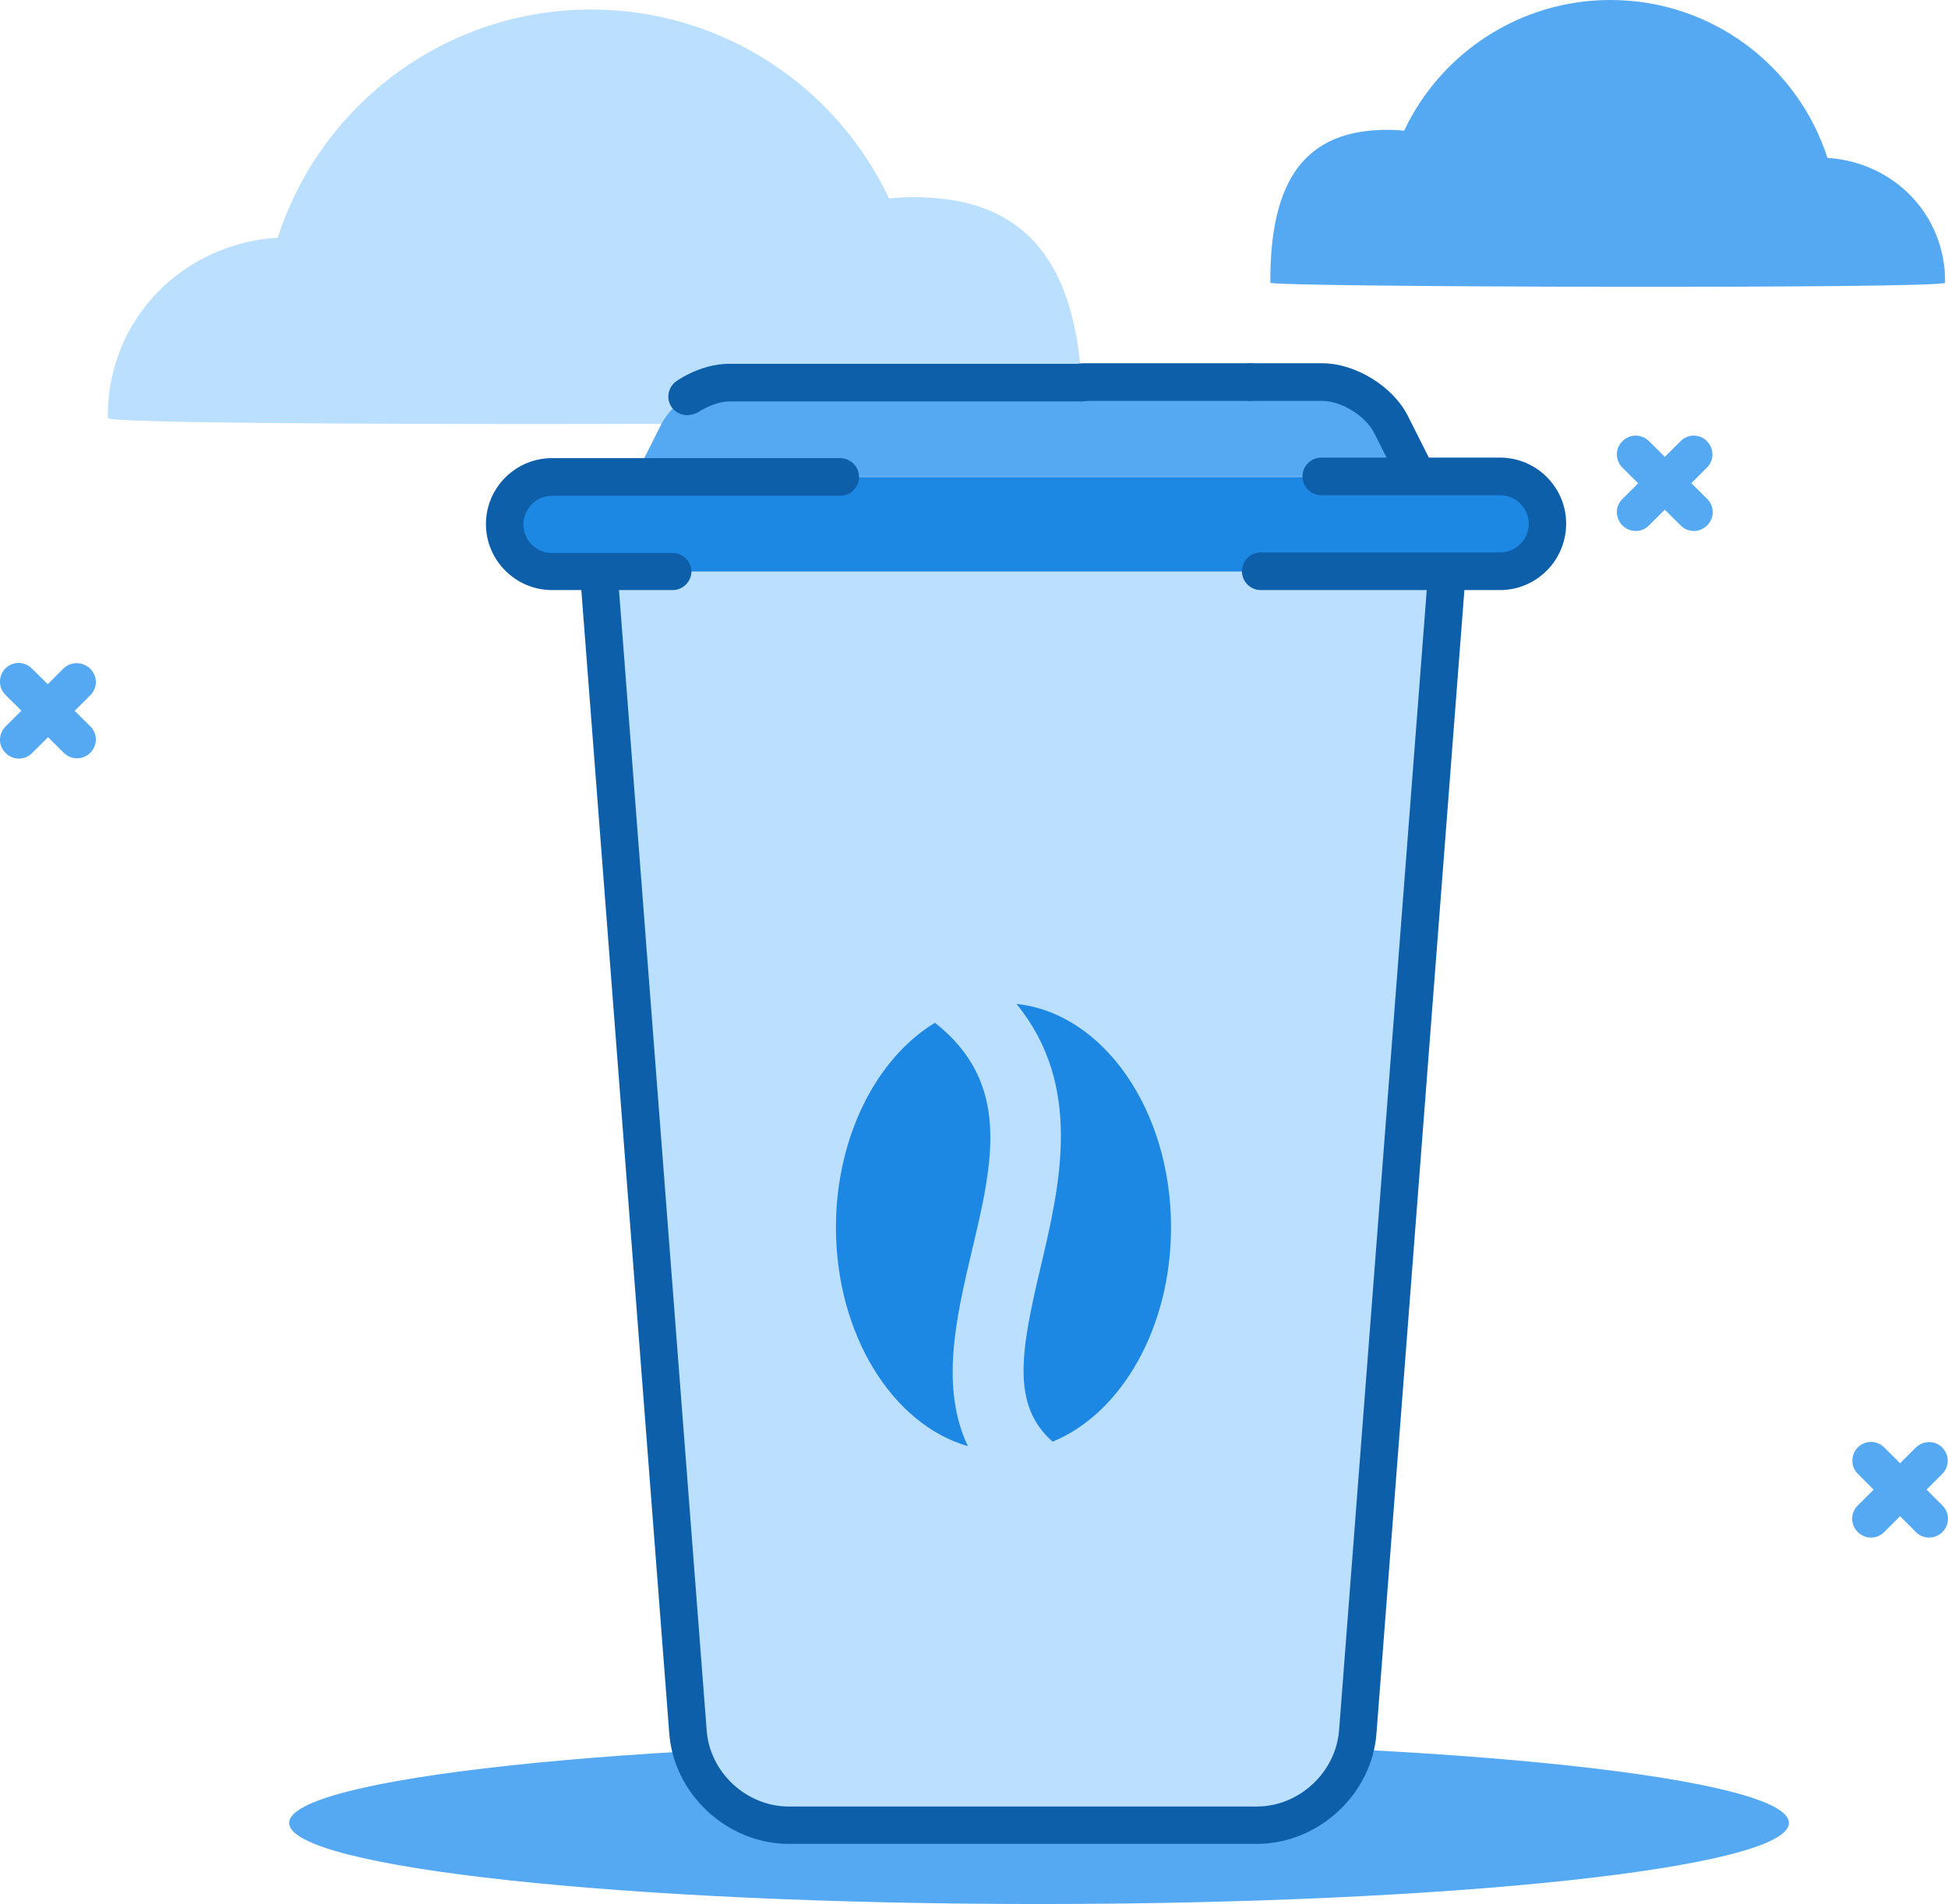 <svg width="268" height="262" viewBox="0 0 268 262" fill="none" xmlns="http://www.w3.org/2000/svg">
<g clip-path="url(#clip0)">
<path d="M142.95 262C199.928 262 246.117 257.005 246.117 250.843C246.117 244.682 199.928 239.687 142.95 239.687C85.973 239.687 39.783 244.682 39.783 250.843C39.783 257.005 85.973 262 142.95 262Z" fill="#55A9F3"/>
<path fill-rule="evenodd" clip-rule="evenodd" d="M193.182 17.975C198.187 7.365 209.037 0 221.568 0C235.523 0 247.359 9.115 251.414 21.73C260.438 22.277 267.708 29.496 267.598 38.903C267.598 39.778 174.77 39.522 174.77 38.903C174.697 24.683 179.592 17.865 190.881 17.865C191.648 17.865 192.451 17.902 193.182 17.975Z" fill="#55A9F3"/>
<path fill-rule="evenodd" clip-rule="evenodd" d="M122.31 27.308C115.076 11.959 99.441 1.312 81.321 1.312C61.155 1.312 44.058 14.511 38.213 32.704C25.171 33.507 14.686 43.934 14.832 57.533C14.832 58.81 148.942 58.408 148.942 57.533C149.015 36.97 141.928 27.126 125.634 27.126C124.538 27.126 123.406 27.199 122.31 27.308Z" fill="#BBDFFF"/>
<path fill-rule="evenodd" clip-rule="evenodd" d="M255.616 202.826L263.58 210.81C264.603 211.831 266.21 211.831 267.233 210.81C268.256 209.79 268.256 208.185 267.233 207.164L259.232 199.18C258.21 198.159 256.602 198.159 255.579 199.18C254.593 200.201 254.593 201.841 255.616 202.826Z" fill="#55A9F3"/>
<path fill-rule="evenodd" clip-rule="evenodd" d="M263.58 199.18L255.579 207.164C254.556 208.185 254.556 209.79 255.579 210.81C256.602 211.831 258.21 211.831 259.232 210.81L267.196 202.826C268.219 201.805 268.219 200.201 267.196 199.18C266.247 198.195 264.603 198.195 263.58 199.18Z" fill="#55A9F3"/>
<path fill-rule="evenodd" clip-rule="evenodd" d="M0.767 95.634L8.768 103.582C9.791 104.603 11.398 104.603 12.421 103.582C13.444 102.561 13.444 100.957 12.421 99.936L4.384 91.988C3.361 90.967 1.754 90.967 0.731 91.988C-0.256 93.009 -0.256 94.613 0.767 95.634Z" fill="#55A9F3"/>
<path fill-rule="evenodd" clip-rule="evenodd" d="M8.731 91.988L0.767 99.973C-0.256 100.994 -0.256 102.598 0.767 103.619C1.79 104.64 3.397 104.64 4.42 103.619L12.421 95.671C13.444 94.65 13.444 93.046 12.421 92.025C11.361 91.004 9.754 91.004 8.731 91.988Z" fill="#55A9F3"/>
<path fill-rule="evenodd" clip-rule="evenodd" d="M223.212 64.352L231.212 72.3C232.235 73.321 233.842 73.321 234.865 72.3C235.888 71.279 235.888 69.675 234.865 68.654L226.865 60.706C225.842 59.685 224.234 59.685 223.212 60.706C222.189 61.727 222.189 63.331 223.212 64.352Z" fill="#55A9F3"/>
<path fill-rule="evenodd" clip-rule="evenodd" d="M231.212 60.706L223.212 68.654C222.189 69.675 222.189 71.279 223.212 72.3C224.234 73.321 225.842 73.321 226.865 72.3L234.829 64.352C235.852 63.331 235.852 61.727 234.829 60.706C233.842 59.685 232.198 59.685 231.212 60.706Z" fill="#55A9F3"/>
<path d="M82.453 76.165L94.655 237.937C95.13 245.229 101.377 251.172 108.537 251.172H172.907C180.067 251.172 186.314 245.229 186.826 237.937L199.027 76.165H82.453Z" fill="#BBDFFF"/>
<path d="M172.907 253.724H108.537C100.025 253.724 92.609 246.833 92.061 238.337L79.859 79.665C79.75 78.243 80.809 77.003 82.234 76.894C83.659 76.784 84.901 77.841 85.01 79.263L97.212 237.973C97.578 243.843 102.655 248.583 108.537 248.583H172.907C178.752 248.583 183.83 243.843 184.232 238.009L196.434 79.263C196.543 77.841 197.785 76.784 199.21 76.894C200.635 77.003 201.694 78.243 201.585 79.665L189.383 238.374C188.835 246.833 181.419 253.724 172.907 253.724Z" fill="#0E5FAA"/>
<path d="M194.972 65.591L191.355 58.408C189.748 55.2 185.51 52.575 181.894 52.575H100.39C96.81 52.575 92.573 55.2 90.965 58.408L87.348 65.591H194.972Z" fill="#55A9F3"/>
<path d="M194.972 68.18C194.022 68.18 193.109 67.669 192.671 66.758L189.054 59.575C187.885 57.242 184.524 55.164 181.93 55.164H172.03C170.605 55.164 169.436 53.997 169.436 52.575C169.436 51.153 170.605 49.986 172.03 49.986H181.93C186.46 49.986 191.648 53.158 193.693 57.242L197.31 64.424C197.931 65.701 197.42 67.232 196.141 67.888C195.739 68.107 195.337 68.18 194.972 68.18Z" fill="#0E5FAA"/>
<path d="M171.993 55.164H148.905C147.48 55.164 146.311 53.997 146.311 52.575C146.311 51.153 147.48 49.986 148.905 49.986H171.993C173.418 49.986 174.587 51.153 174.587 52.575C174.587 53.997 173.418 55.164 171.993 55.164Z" fill="#0E5FAA"/>
<path d="M94.545 57.133C93.705 57.133 92.901 56.731 92.39 56.002C91.586 54.836 91.915 53.231 93.084 52.429C95.385 50.898 97.979 50.059 100.354 50.059H148.905C150.33 50.059 151.499 51.226 151.499 52.648C151.499 54.07 150.33 55.237 148.905 55.237H100.39C99.075 55.237 97.431 55.82 95.97 56.768C95.532 56.987 95.057 57.096 94.545 57.133Z" fill="#0E5FAA"/>
<path d="M143.133 174.496C145.836 163.084 149.051 149.412 139.845 138.146C151.718 139.386 161.107 152.657 161.107 168.882C161.107 182.773 154.239 194.513 144.813 198.378C139.114 193.346 140.429 185.945 143.133 174.496Z" fill="#1D87E4"/>
<path d="M128.63 140.735C139.151 149.047 136.63 159.876 133.671 172.272C131.589 181.132 129.287 190.867 133.16 198.997C122.785 196.008 115.003 183.648 115.003 168.845C115.04 156.339 120.629 145.584 128.63 140.735Z" fill="#1D87E4"/>
<path d="M69.411 72.117C69.411 75.69 72.334 78.644 75.914 78.644H206.334C209.914 78.644 212.836 75.69 212.836 72.117C212.836 68.544 209.914 65.627 206.334 65.627H75.914C72.334 65.591 69.411 68.544 69.411 72.117Z" fill="#1D87E4"/>
<path d="M206.37 81.196H173.455C172.03 81.196 170.861 80.029 170.861 78.607C170.861 77.185 172.03 76.019 173.455 76.019H206.37C208.526 76.019 210.316 74.269 210.316 72.081C210.316 69.93 208.562 68.143 206.37 68.143H181.784C180.359 68.143 179.19 66.977 179.19 65.555C179.19 64.133 180.359 62.966 181.784 62.966H206.37C211.375 62.966 215.467 67.05 215.467 72.045C215.467 77.112 211.375 81.196 206.37 81.196Z" fill="#0E5FAA"/>
<path d="M92.536 81.196H75.95C70.945 81.196 66.854 77.112 66.854 72.117C66.854 69.711 67.804 67.414 69.521 65.7C71.238 63.987 73.539 63.039 75.95 63.039H115.588C117.012 63.039 118.181 64.206 118.181 65.627C118.181 67.049 117.012 68.216 115.588 68.216H75.95C74.891 68.216 73.904 68.617 73.174 69.383C72.443 70.112 72.005 71.096 72.005 72.154C72.005 74.341 73.758 76.091 75.95 76.091H92.536C93.961 76.091 95.13 77.258 95.13 78.68C95.093 80.029 93.961 81.196 92.536 81.196Z" fill="#0E5FAA"/>
</g>
<defs>
<clipPath id="clip0">
<rect width="268" height="262" fill="white"/>
</clipPath>
</defs>
</svg>
